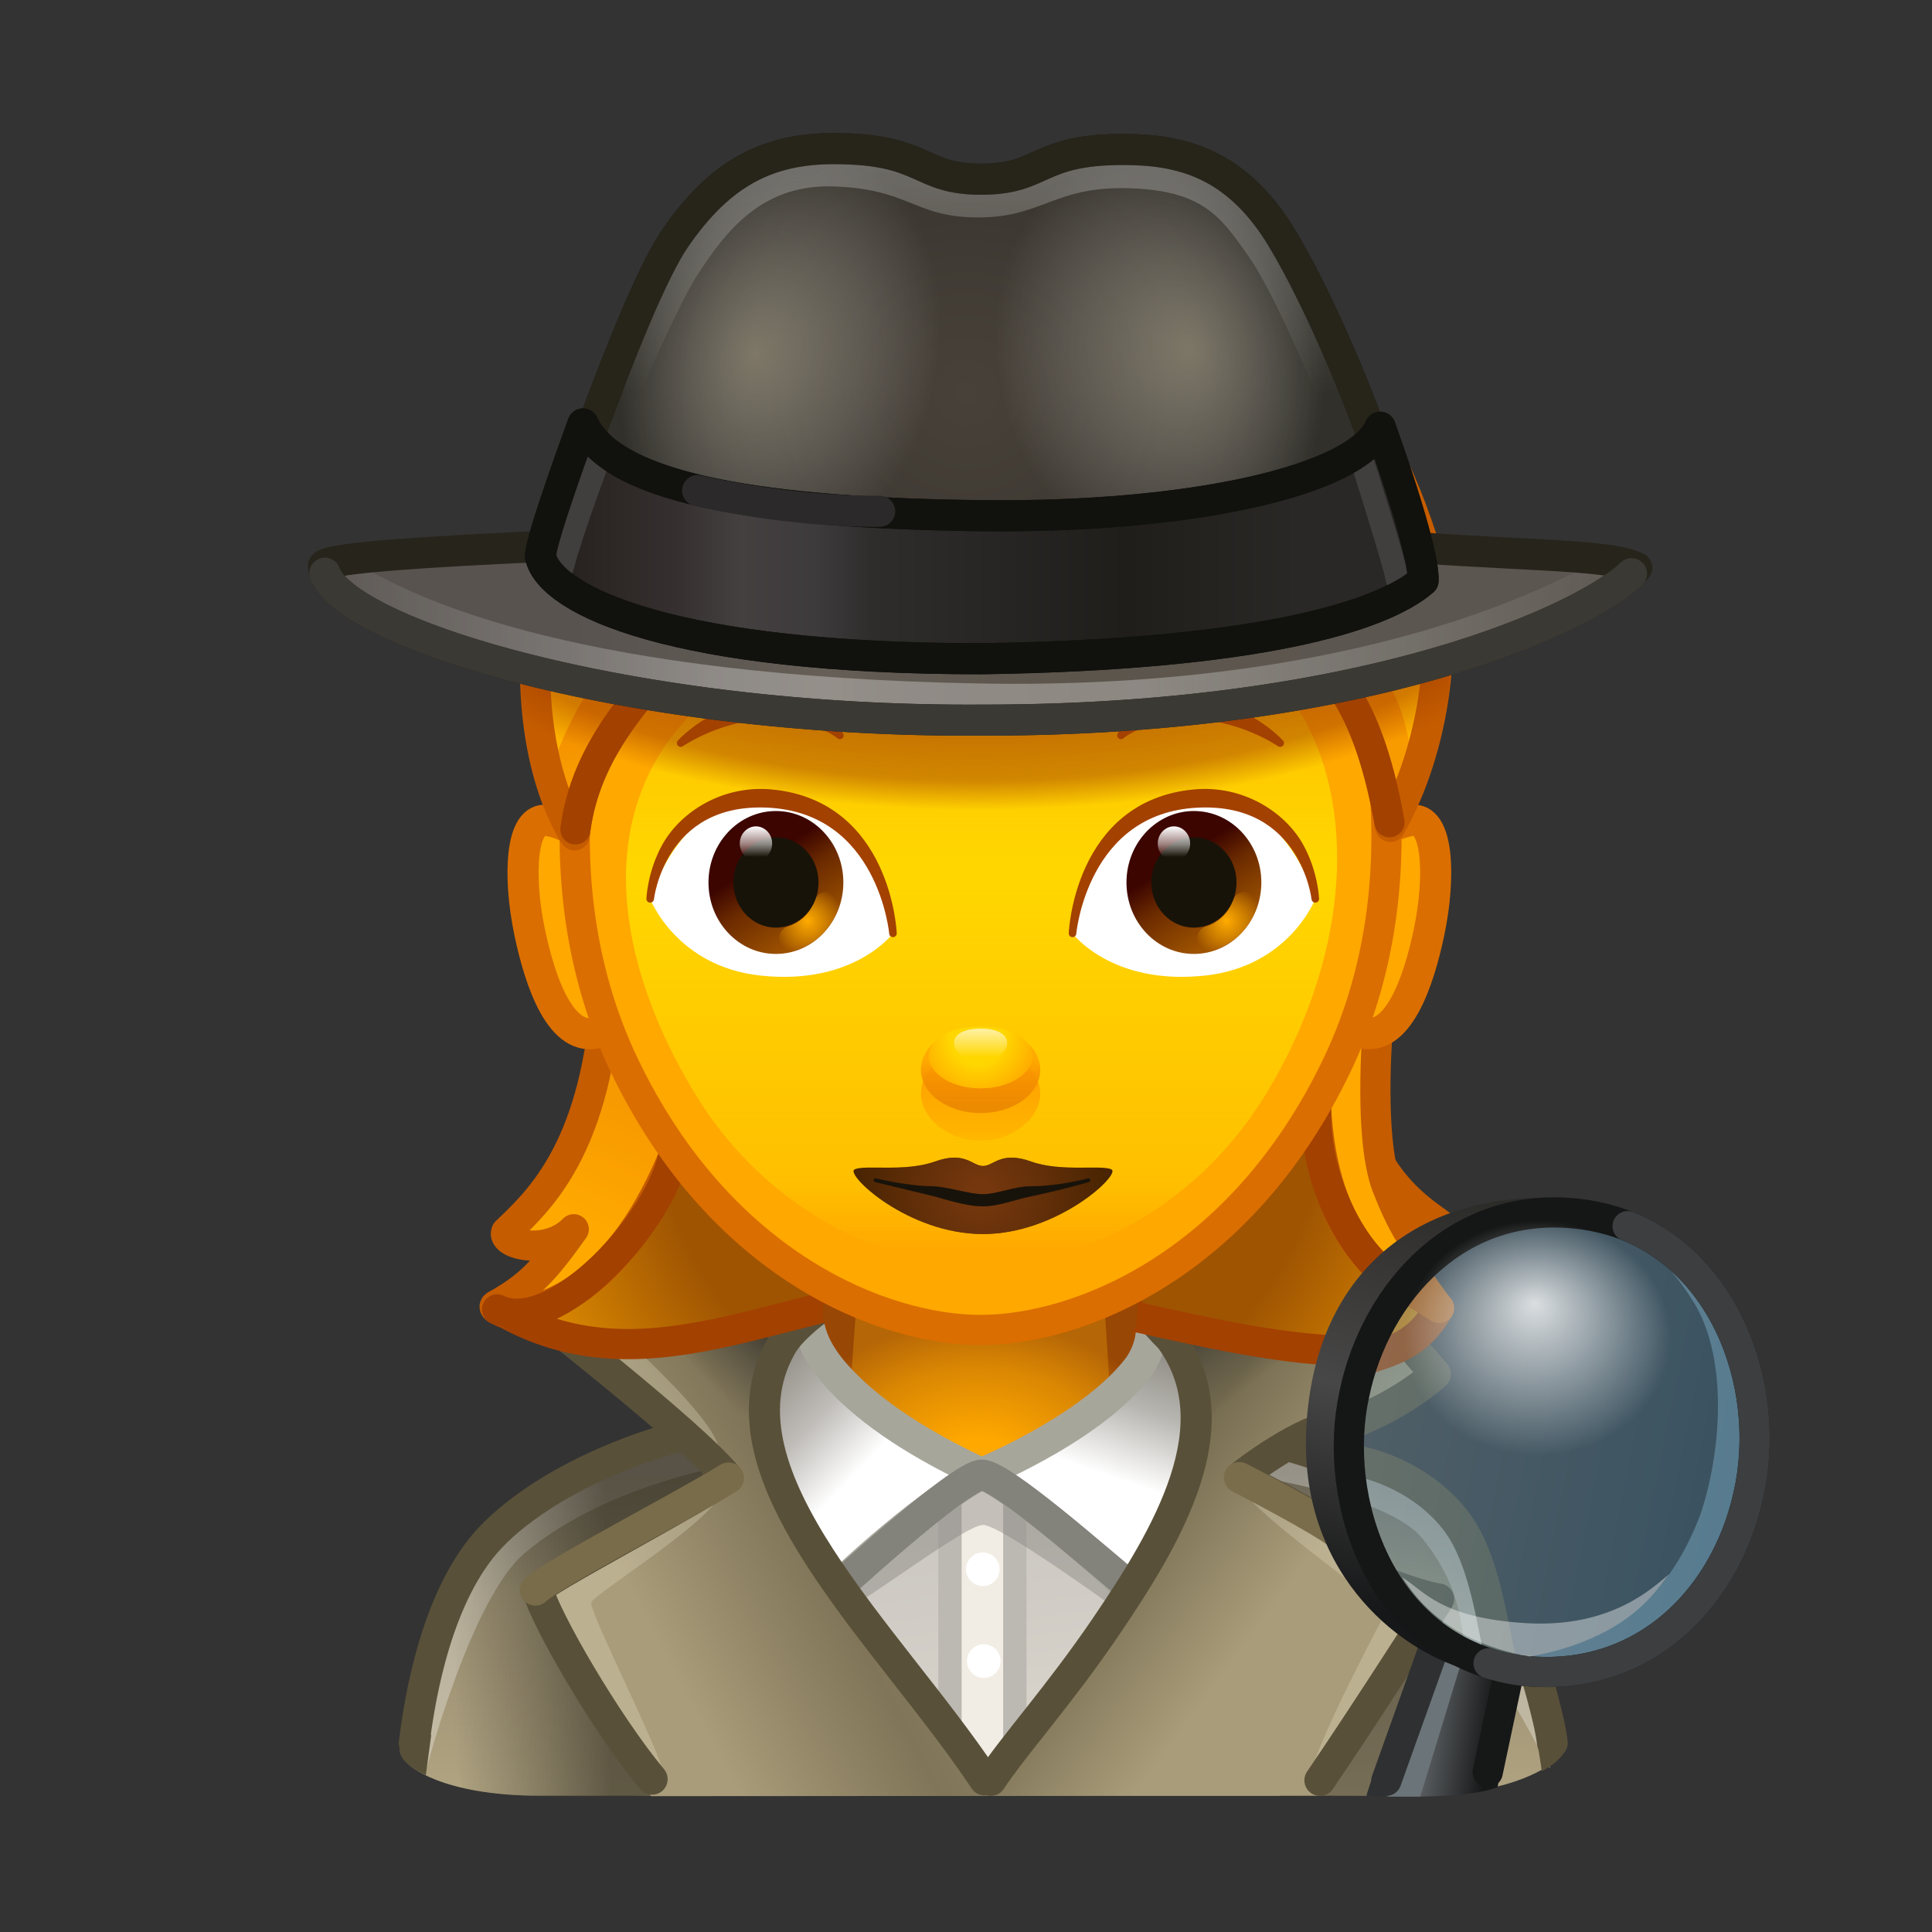 <svg xmlns="http://www.w3.org/2000/svg" xmlns:xlink="http://www.w3.org/1999/xlink" viewBox="0 0 512 512" width="512" height="512" style="width: 100%; height: 100%; transform: translate3d(0,0,0); content-visibility: visible;" preserveAspectRatio="xMidYMid meet"><rect x="0" y="0" width="512" height="512" fill="#333333" stroke="none"/><defs><clipPath id="__lottie_element_2"><rect width="512" height="512" x="0" y="0"></rect></clipPath><linearGradient id="__lottie_element_7" spreadMethod="pad" gradientUnits="userSpaceOnUse" x1="1.033" y1="107.177" x2="0.211" y2="198.336"><stop offset="9%" stop-color="rgb(105,100,85)"></stop><stop offset="27%" stop-color="rgb(128,120,98)"></stop><stop offset="45%" stop-color="rgb(151,140,111)"></stop><stop offset="73%" stop-color="rgb(163,151,120)"></stop><stop offset="100%" stop-color="rgb(175,163,129)"></stop></linearGradient><linearGradient id="__lottie_element_8" spreadMethod="pad" gradientUnits="userSpaceOnUse" x1="-129.583" y1="182.119" x2="-89.306" y2="181.312"><stop offset="0%" stop-color="rgb(72,68,55)" stop-opacity="0"></stop><stop offset="50%" stop-color="rgb(67,62,48)" stop-opacity="0.35"></stop><stop offset="100%" stop-color="rgb(62,56,42)" stop-opacity="0.7"></stop></linearGradient><linearGradient id="__lottie_element_11" spreadMethod="pad" gradientUnits="userSpaceOnUse" x1="111.399" y1="207.2" x2="141.978" y2="211.523"><stop offset="5%" stop-color="rgb(46,48,50)"></stop><stop offset="7%" stop-color="rgb(83,86,90)"></stop><stop offset="9%" stop-color="rgb(121,125,129)"></stop><stop offset="49%" stop-color="rgb(71,74,76)"></stop><stop offset="88%" stop-color="rgb(22,23,23)"></stop><stop offset="90%" stop-color="rgb(22,23,23)"></stop><stop offset="92%" stop-color="rgb(22,23,23)"></stop></linearGradient><linearGradient id="__lottie_element_12" spreadMethod="pad" gradientUnits="userSpaceOnUse" x1="100.16" y1="169.082" x2="130.609" y2="56.854"><stop offset="0%" stop-color="rgb(22,23,24)"></stop><stop offset="24%" stop-color="rgb(47,47,47)"></stop><stop offset="48%" stop-color="rgb(72,71,71)"></stop><stop offset="74%" stop-color="rgb(57,56,55)"></stop><stop offset="100%" stop-color="rgb(42,42,39)"></stop></linearGradient><linearGradient id="__lottie_element_13" spreadMethod="pad" gradientUnits="userSpaceOnUse" x1="102.277" y1="114.632" x2="208.288" y2="136.027"><stop offset="0%" stop-color="rgb(123,160,180)"></stop><stop offset="50%" stop-color="rgb(93,143,172)"></stop><stop offset="100%" stop-color="rgb(63,126,164)"></stop></linearGradient><radialGradient id="__lottie_element_14" spreadMethod="pad" gradientUnits="userSpaceOnUse" cx="0" cy="0" r="31.154" fx="-0.713" fy="-9.175"><stop offset="0%" stop-color="rgb(255,255,255)" stop-opacity="0.8"></stop><stop offset="50%" stop-color="rgb(255,255,255)" stop-opacity="0.4"></stop><stop offset="100%" stop-color="rgb(255,255,255)" stop-opacity="0"></stop></radialGradient><radialGradient id="__lottie_element_18" spreadMethod="pad" gradientUnits="userSpaceOnUse" cx="2.675" cy="-133.844" r="87.563" fx="2.675" fy="-133.844"><stop offset="15%" stop-color="rgb(163,65,0)" stop-opacity="1"></stop><stop offset="89%" stop-color="rgb(163,65,0)" stop-opacity="0.5"></stop><stop offset="100%" stop-color="rgb(163,65,0)" stop-opacity="0"></stop></radialGradient><radialGradient id="__lottie_element_19" spreadMethod="pad" gradientUnits="userSpaceOnUse" cx="0.337" cy="-147.938" r="90.765" fx="0.337" fy="-147.938"><stop offset="0%" stop-color="rgb(72,65,57)"></stop><stop offset="50%" stop-color="rgb(61,57,50)"></stop><stop offset="100%" stop-color="rgb(50,48,42)"></stop></radialGradient><radialGradient id="__lottie_element_20" spreadMethod="pad" gradientUnits="userSpaceOnUse" cx="0" cy="0" r="67.232" fx="-11.183" fy="0.75"><stop offset="0%" stop-color="rgb(227,215,184)" stop-opacity="0.8"></stop><stop offset="50%" stop-color="rgb(241,235,220)" stop-opacity="0.4"></stop><stop offset="100%" stop-color="rgb(255,255,255)" stop-opacity="0"></stop></radialGradient><radialGradient id="__lottie_element_21" spreadMethod="pad" gradientUnits="userSpaceOnUse" cx="0" cy="0" r="67.232" fx="-13.05" fy="-0.79"><stop offset="0%" stop-color="rgb(227,215,184)" stop-opacity="0.8"></stop><stop offset="50%" stop-color="rgb(241,235,220)" stop-opacity="0.4"></stop><stop offset="100%" stop-color="rgb(255,255,255)" stop-opacity="0"></stop></radialGradient><linearGradient id="__lottie_element_22" spreadMethod="pad" gradientUnits="userSpaceOnUse" x1="-3.362" y1="-214.487" x2="-3.549" y2="-147.963"><stop offset="0%" stop-color="rgb(255,255,255)" stop-opacity="0.3"></stop><stop offset="50%" stop-color="rgb(255,255,255)" stop-opacity="0.15"></stop><stop offset="100%" stop-color="rgb(255,255,255)" stop-opacity="0"></stop></linearGradient><linearGradient id="__lottie_element_23" spreadMethod="pad" gradientUnits="userSpaceOnUse" x1="-102.325" y1="-84.844" x2="104.918" y2="-84.844"><stop offset="0%" stop-color="rgb(88,83,79)"></stop><stop offset="21%" stop-color="rgb(95,89,83)"></stop><stop offset="32%" stop-color="rgb(102,95,87)"></stop><stop offset="39%" stop-color="rgb(97,90,82)"></stop><stop offset="65%" stop-color="rgb(92,85,76)"></stop><stop offset="82%" stop-color="rgb(92,86,78)"></stop><stop offset="100%" stop-color="rgb(91,86,79)"></stop></linearGradient><linearGradient id="__lottie_element_24" spreadMethod="pad" gradientUnits="userSpaceOnUse" x1="-178.219" y1="-94.205" x2="177.877" y2="-92.492"><stop offset="0%" stop-color="rgb(255,255,255)" stop-opacity="0"></stop><stop offset="16%" stop-color="rgb(255,255,255)" stop-opacity="0.15"></stop><stop offset="32%" stop-color="rgb(255,255,255)" stop-opacity="0.3"></stop><stop offset="47%" stop-color="rgb(255,255,255)" stop-opacity="0.3"></stop><stop offset="63%" stop-color="rgb(255,255,255)" stop-opacity="0.3"></stop><stop offset="82%" stop-color="rgb(255,255,255)" stop-opacity="0.15"></stop><stop offset="100%" stop-color="rgb(255,255,255)" stop-opacity="0"></stop></linearGradient><linearGradient id="__lottie_element_25" spreadMethod="pad" gradientUnits="userSpaceOnUse" x1="-104.325" y1="-113.844" x2="106.925" y2="-113.844"><stop offset="0%" stop-color="rgb(38,33,30)"></stop><stop offset="14%" stop-color="rgb(53,48,47)"></stop><stop offset="22%" stop-color="rgb(68,64,64)"></stop><stop offset="26%" stop-color="rgb(65,61,62)"></stop><stop offset="31%" stop-color="rgb(62,59,60)"></stop><stop offset="38%" stop-color="rgb(46,45,44)"></stop><stop offset="69%" stop-color="rgb(31,30,27)"></stop><stop offset="79%" stop-color="rgb(36,35,32)"></stop><stop offset="90%" stop-color="rgb(41,40,38)"></stop></linearGradient><linearGradient id="__lottie_element_29" spreadMethod="pad" gradientUnits="userSpaceOnUse" x1="-6.332" y1="41.58" x2="-10.439" y2="-71.777"><stop offset="8%" stop-color="rgb(232,103,0)" stop-opacity="0.3"></stop><stop offset="28%" stop-color="rgb(225,107,0)" stop-opacity="0.65"></stop><stop offset="69%" stop-color="rgb(218,110,0)" stop-opacity="1"></stop><stop offset="80%" stop-color="rgb(225,107,0)" stop-opacity="0.5"></stop><stop offset="100%" stop-color="rgb(232,103,0)" stop-opacity="0"></stop></linearGradient><linearGradient id="__lottie_element_33" spreadMethod="pad" gradientUnits="userSpaceOnUse" x1="-4.398" y1="-5.864" x2="8.122" y2="13.511"><stop offset="0%" stop-color="rgb(60,5,0)"></stop><stop offset="38%" stop-color="rgb(109,44,0)"></stop><stop offset="100%" stop-color="rgb(158,83,0)"></stop></linearGradient><radialGradient id="__lottie_element_34" spreadMethod="pad" gradientUnits="userSpaceOnUse" cx="-0.198" cy="-0.168" r="9.63" fx="-0.198" fy="-0.168"><stop offset="0%" stop-color="rgb(255,172,0)" stop-opacity="1"></stop><stop offset="52%" stop-color="rgb(255,172,0)" stop-opacity="0.5"></stop><stop offset="100%" stop-color="rgb(255,172,0)" stop-opacity="0"></stop></radialGradient><linearGradient id="__lottie_element_35" spreadMethod="pad" gradientUnits="userSpaceOnUse" x1="-3.627" y1="-5.864" x2="8.893" y2="13.511"><stop offset="0%" stop-color="rgb(60,5,0)"></stop><stop offset="38%" stop-color="rgb(108,43,0)"></stop><stop offset="100%" stop-color="rgb(155,80,0)"></stop></linearGradient><radialGradient id="__lottie_element_36" spreadMethod="pad" gradientUnits="userSpaceOnUse" cx="-0.395" cy="-0.168" r="9.629" fx="-0.395" fy="-0.168"><stop offset="0%" stop-color="rgb(255,172,0)" stop-opacity="1"></stop><stop offset="52%" stop-color="rgb(255,172,0)" stop-opacity="0.5"></stop><stop offset="100%" stop-color="rgb(255,172,0)" stop-opacity="0"></stop></radialGradient><linearGradient id="__lottie_element_37" spreadMethod="pad" gradientUnits="userSpaceOnUse" x1="-0.108" y1="-4.544" x2="-0.108" y2="3.593"><stop offset="0%" stop-color="rgb(255,255,255)" stop-opacity="1"></stop><stop offset="58%" stop-color="rgb(255,255,255)" stop-opacity="0.5"></stop><stop offset="100%" stop-color="rgb(255,255,255)" stop-opacity="0"></stop></linearGradient><linearGradient id="__lottie_element_38" spreadMethod="pad" gradientUnits="userSpaceOnUse" x1="-0.337" y1="-4.544" x2="-0.337" y2="3.593"><stop offset="0%" stop-color="rgb(255,255,255)" stop-opacity="1"></stop><stop offset="58%" stop-color="rgb(255,255,255)" stop-opacity="0.5"></stop><stop offset="100%" stop-color="rgb(255,255,255)" stop-opacity="0"></stop></linearGradient><linearGradient id="__lottie_element_39" spreadMethod="pad" gradientUnits="userSpaceOnUse" x1="-0.868" y1="10.404" x2="-0.868" y2="-6.608"><stop offset="11%" stop-color="rgb(230,128,0)" stop-opacity="1"></stop><stop offset="50%" stop-color="rgb(232,116,0)" stop-opacity="0.5"></stop><stop offset="78%" stop-color="rgb(233,103,0)" stop-opacity="0"></stop></linearGradient><radialGradient id="__lottie_element_40" spreadMethod="pad" gradientUnits="userSpaceOnUse" cx="-0.868" cy="-5.212" r="17.667" fx="-0.868" fy="-5.212"><stop offset="40%" stop-color="rgb(255,163,0)" stop-opacity="0"></stop><stop offset="71%" stop-color="rgb(255,163,0)" stop-opacity="0.5"></stop><stop offset="100%" stop-color="rgb(255,163,0)" stop-opacity="1"></stop></radialGradient><linearGradient id="__lottie_element_41" spreadMethod="pad" gradientUnits="userSpaceOnUse" x1="-0.868" y1="-4.94" x2="-0.868" y2="3.216"><stop offset="0%" stop-color="rgb(255,255,255)" stop-opacity="1"></stop><stop offset="50%" stop-color="rgb(255,255,255)" stop-opacity="0.5"></stop><stop offset="100%" stop-color="rgb(255,255,255)" stop-opacity="0"></stop></linearGradient><radialGradient id="__lottie_element_42" spreadMethod="pad" gradientUnits="userSpaceOnUse" cx="-0.51" cy="-0.908" r="32.099" fx="-0.51" fy="-0.908"><stop offset="8%" stop-color="rgb(117,55,14)" stop-opacity="1"></stop><stop offset="57%" stop-color="rgb(117,55,14)" stop-opacity="0.5"></stop><stop offset="100%" stop-color="rgb(117,55,14)" stop-opacity="0"></stop></radialGradient><linearGradient id="__lottie_element_46" spreadMethod="pad" gradientUnits="userSpaceOnUse" x1="-0.01" y1="-98.852" x2="-0.01" y2="5.319"><stop offset="0%" stop-color="rgb(219,110,0)" stop-opacity="1"></stop><stop offset="39%" stop-color="rgb(219,110,0)" stop-opacity="0.5"></stop><stop offset="71%" stop-color="rgb(219,110,0)" stop-opacity="0"></stop></linearGradient><linearGradient id="__lottie_element_47" spreadMethod="pad" gradientUnits="userSpaceOnUse" x1="-0.638" y1="-95.45" x2="-0.638" y2="88.076"><stop offset="2%" stop-color="rgb(255,215,0)" stop-opacity="0"></stop><stop offset="16%" stop-color="rgb(255,215,0)" stop-opacity="0.5"></stop><stop offset="45%" stop-color="rgb(255,215,0)" stop-opacity="1"></stop><stop offset="90%" stop-color="rgb(255,215,0)" stop-opacity="0.5"></stop><stop offset="100%" stop-color="rgb(255,215,0)" stop-opacity="0"></stop></linearGradient><linearGradient id="__lottie_element_48" spreadMethod="pad" gradientUnits="userSpaceOnUse" x1="-0.868" y1="-3.72" x2="-0.868" y2="16.843"><stop offset="0%" stop-color="rgb(255,163,0)" stop-opacity="1"></stop><stop offset="66%" stop-color="rgb(255,163,0)" stop-opacity="0.5"></stop><stop offset="100%" stop-color="rgb(255,163,0)" stop-opacity="0"></stop></linearGradient><radialGradient id="__lottie_element_55" spreadMethod="pad" gradientUnits="userSpaceOnUse" cx="-0.666" cy="49.316" r="182.691" fx="0.698" fy="50.812"><stop offset="49%" stop-color="rgb(159,84,2)"></stop><stop offset="64%" stop-color="rgb(198,119,1)"></stop><stop offset="79%" stop-color="rgb(237,153,0)"></stop></radialGradient><linearGradient id="__lottie_element_56" spreadMethod="pad" gradientUnits="userSpaceOnUse" x1="147.33" y1="314.519" x2="162.312" y2="283.071"><stop offset="0%" stop-color="rgb(255,169,0)"></stop><stop offset="50%" stop-color="rgb(251,161,0)"></stop><stop offset="100%" stop-color="rgb(247,153,0)"></stop></linearGradient><linearGradient id="__lottie_element_60" spreadMethod="pad" gradientUnits="userSpaceOnUse" x1="39.191" y1="109.14" x2="-76.477" y2="170.738"><stop offset="0%" stop-color="rgb(93,87,68)"></stop><stop offset="13%" stop-color="rgb(122,114,91)"></stop><stop offset="22%" stop-color="rgb(151,141,113)"></stop><stop offset="43%" stop-color="rgb(139,129,101)"></stop><stop offset="64%" stop-color="rgb(128,117,88)"></stop><stop offset="82%" stop-color="rgb(148,136,105)"></stop><stop offset="99%" stop-color="rgb(169,156,122)"></stop></linearGradient><linearGradient id="__lottie_element_61" spreadMethod="pad" gradientUnits="userSpaceOnUse" x1="-80.137" y1="86.326" x2="-62.573" y2="68.885"><stop offset="13%" stop-color="rgb(60,57,47)" stop-opacity="0"></stop><stop offset="56%" stop-color="rgb(60,57,47)" stop-opacity="0.5"></stop><stop offset="100%" stop-color="rgb(60,57,47)" stop-opacity="1"></stop></linearGradient><linearGradient id="__lottie_element_62" spreadMethod="pad" gradientUnits="userSpaceOnUse" x1="-2.815" y1="126.289" x2="90.512" y2="194.904"><stop offset="5%" stop-color="rgb(151,140,112)"></stop><stop offset="19%" stop-color="rgb(134,124,96)"></stop><stop offset="34%" stop-color="rgb(118,108,80)"></stop><stop offset="52%" stop-color="rgb(143,132,101)"></stop><stop offset="71%" stop-color="rgb(169,156,122)"></stop></linearGradient><linearGradient id="__lottie_element_63" spreadMethod="pad" gradientUnits="userSpaceOnUse" x1="87.337" y1="89.86" x2="70.74" y2="68.901"><stop offset="13%" stop-color="rgb(60,57,47)" stop-opacity="0"></stop><stop offset="56%" stop-color="rgb(60,57,47)" stop-opacity="0.5"></stop><stop offset="100%" stop-color="rgb(60,57,47)" stop-opacity="1"></stop></linearGradient><linearGradient id="__lottie_element_67" spreadMethod="pad" gradientUnits="userSpaceOnUse" x1="-0.655" y1="135.037" x2="9.217" y2="203.141"><stop offset="0%" stop-color="rgb(204,200,194)"></stop><stop offset="50%" stop-color="rgb(212,208,200)"></stop><stop offset="100%" stop-color="rgb(221,215,206)"></stop></linearGradient><linearGradient id="__lottie_element_68" spreadMethod="pad" gradientUnits="userSpaceOnUse" x1="0" y1="0" x2="100" y2="0"><stop offset="10%" stop-color="rgb(242,237,228)"></stop><stop offset="55%" stop-color="rgb(237,229,221)"></stop><stop offset="100%" stop-color="rgb(232,222,213)"></stop></linearGradient><linearGradient id="__lottie_element_69" spreadMethod="pad" gradientUnits="userSpaceOnUse" x1="-57.94" y1="83.832" x2="-24.776" y2="115.379"><stop offset="7%" stop-color="rgb(128,124,115)"></stop><stop offset="63%" stop-color="rgb(192,189,185)"></stop><stop offset="100%" stop-color="rgb(255,255,255)"></stop></linearGradient><linearGradient id="__lottie_element_70" spreadMethod="pad" gradientUnits="userSpaceOnUse" x1="63.113" y1="65.908" x2="43.622" y2="122.037"><stop offset="20%" stop-color="rgb(113,109,99)"></stop><stop offset="68%" stop-color="rgb(184,182,177)"></stop><stop offset="100%" stop-color="rgb(255,255,255)"></stop></linearGradient><radialGradient id="__lottie_element_74" spreadMethod="pad" gradientUnits="userSpaceOnUse" cx="2.675" cy="132.156" r="51.478" fx="2.675" fy="132.156"><stop offset="20%" stop-color="rgb(255,168,0)" stop-opacity="1"></stop><stop offset="68%" stop-color="rgb(255,168,0)" stop-opacity="0.5"></stop><stop offset="100%" stop-color="rgb(255,168,0)" stop-opacity="0"></stop></radialGradient></defs><g clip-path="url(#__lottie_element_2)"><g style="display: block;" transform="matrix(1.02,0,0,1.02,2.38,-4.62)" opacity="1"><g opacity="1" transform="matrix(1,0,0,1,254.951,271.099)"><path fill="url(#__lottie_element_7)" fill-opacity="1" d=" M42.255,103.076 C42.255,103.076 42.255,102.909 42.255,102.909 C42.255,102.909 -35.435,100.902 -47.159,102.908 C-47.159,102.908 -47.159,102.909 -47.159,102.909 C-94.248,105.495 -146.763,125.649 -151.168,191.782 C-151.168,191.782 -143.376,199.992 -116.761,199.992 C-116.761,199.992 110.382,199.992 110.382,199.992 C134.278,200.023 144.421,192.516 144.421,192.516 C143.864,180.292 144.12,176.08 141.027,166.919 C140.671,165.866 134.296,167.405 133.911,166.389 C130.927,158.526 127.442,139.193 123.086,132.871 C109.138,110.881 74.156,104.866 42.255,103.076z"></path></g><g opacity="1" transform="matrix(1,0,0,1,0,0)"><g opacity="0.3" transform="matrix(1,0,0,1,157.136,417.154)"><path fill="rgb(255,255,255)" fill-opacity="1" d=" M48.835,-34.839 C48.835,-34.839 4.181,-31.969 -23.067,-9.177 C-37.234,2.673 -48.834,47.569 -48.834,47.569 C-48.834,47.569 -44.312,-2.774 -27.746,-17.231 C-6.506,-35.769 46.09,-47.569 46.09,-47.569 C46.09,-47.569 48.835,-34.839 48.835,-34.839z"></path></g><g opacity="0.3" transform="matrix(1,0,0,1,351.436,418.335)"><path fill="rgb(255,255,255)" fill-opacity="1" d=" M-49.085,-33.228 C-49.085,-33.228 4.5,-28.248 15.929,-13.919 C27.358,0.41 25.397,11.439 27.187,13.85 C36.427,18.547 50.237,50.101 48.945,45.1 C48.945,45.1 44.557,20.406 44.557,20.406 C44.557,20.406 37.458,21.054 36.641,19.137 C33.718,12.278 32.378,-11.36 27.496,-15.62 C6.256,-34.158 -46.34,-45.958 -46.34,-45.958 C-46.34,-45.958 -49.085,-33.228 -49.085,-33.228z"></path></g></g><g opacity="1" transform="matrix(1,0,0,1,245.206,268.987)"><path fill="url(#__lottie_element_8)" fill-opacity="1" d=" M-68.292,111.747 C-89.409,115.388 -111,128.051 -120.851,139.395 C-131.124,151.225 -133.902,162.713 -133.902,163.456 C-133.902,164.912 -128.177,199.252 -127.442,199.995 C-121.208,201.854 -111.428,202.199 -100.971,202.255 C-90.358,202.312 -79.048,202.067 -70.293,202.048 C-68.741,202.331 -58.098,114.174 -68.292,111.747z"></path></g><g opacity="1" transform="matrix(1,0,0,1,105.333,460.48)"><path fill="rgb(89,80,57)" fill-opacity="1" d=" M4.38,-5.242 C4.38,-5.242 3.396,1.951 2.967,5.242 C2.967,5.242 -4.379,2.312 -3.855,-1.96 C-3.855,-1.96 4.38,-5.242 4.38,-5.242z"></path></g><g opacity="1" transform="matrix(1,0,0,1,157.074,415.126)"><path stroke-linecap="round" stroke-linejoin="round" fill-opacity="0" stroke="rgb(89,80,57)" stroke-opacity="1" stroke-width="8" d=" M-51.8,42.264 C-50.826,34.61 -47.321,7.81 -34.29,-8.485 C-22.064,-23.758 11.981,-41.792 51.801,-42.264"></path></g><g opacity="1" transform="matrix(1,0,0,1,400.701,458.254)"><path fill="rgb(89,80,57)" fill-opacity="1" d=" M-4.558,-6.456 C-4.558,-6.456 -2.876,3.165 -2.447,6.456 C-2.447,6.456 4.559,3.006 4.036,-1.267 C4.036,-1.267 -4.558,-6.456 -4.558,-6.456z"></path></g><g opacity="1" transform="matrix(1,0,0,1,349.153,415.596)"><path stroke-linecap="round" stroke-linejoin="round" fill-opacity="0" stroke="rgb(89,80,57)" stroke-opacity="1" stroke-width="8" d=" M51.84,41.734 C51.426,38.215 50.352,33.664 47.508,23.501 C47.279,22.79 39.318,22.807 39.068,22.086 C36.436,14.492 35.184,-4.766 26.898,-15.759 C18.612,-26.752 3.906,-32.635 -6.731,-32.172 C-19.332,-36.705 -34.387,-40.159 -51.84,-41.733"></path></g></g><g style="display: block;" transform="matrix(1.03,0,0,1.03,256.402,254.891)" opacity="1"><g opacity="1" transform="matrix(1,0,0,1,0,0)"><g opacity="1" transform="matrix(1,0,0,1,0,0)"><g opacity="1" transform="matrix(1,0,0,1,0,0)"><g opacity="1" transform="matrix(1,0,0,1,0,0)"><path fill="rgb(181,102,6)" fill-opacity="1" d=" M-31.982,80.357 C-31.982,80.357 -35.72,121.391 -34.068,124.77 C-27.024,139.175 -4.648,165.56 3.92,165.56 C12.151,165.56 33.725,138.674 41.007,124.527 C42.663,121.31 38.572,79.919 38.572,79.919 C38.572,79.919 -31.982,80.357 -31.982,80.357z"></path></g><g opacity="1" transform="matrix(1,0,0,1,0,0)"><path stroke-linecap="round" stroke-linejoin="round" fill-opacity="0" stroke="rgb(153,71,4)" stroke-opacity="1" stroke-width="8" d=" M40.533,111.483 C40.812,109.343 38.671,81.182 38.671,80.357 C38.671,80.357 -31.982,80.357 -31.982,80.357 C-31.982,80.357 -34.286,108.713 -33.964,111.078"></path></g><g opacity="1" transform="matrix(1,0,0,0.742,0,32.296)"><path fill="url(#__lottie_element_74)" fill-opacity="1" d=" M38.655,62.733 C38.655,62.733 -31.263,65.862 -31.263,65.862 C-31.263,65.862 -35.039,123.156 -35.039,123.156 C-35.039,123.156 -10.406,178.717 3.67,178.707 C17.6,178.698 40.521,122.828 40.521,122.828 C40.521,122.828 38.655,62.733 38.655,62.733z"></path></g></g></g></g></g><g style="display: block;" transform="matrix(1.03,0,0,1.03,255.902,267.891)" opacity="1"><g opacity="1" transform="matrix(1,0,0,1,0,0)"><path fill="url(#__lottie_element_67)" fill-opacity="1" d=" M-42.137,200.227 C-42.137,200.227 -43.836,120.737 -43.836,120.737 C-43.836,120.737 55.678,119.281 55.678,119.281 C55.678,119.281 49.61,200.227 49.61,200.227"></path></g><g opacity="1" transform="matrix(1,0,0,1,0,0)"><g opacity="1" transform="matrix(1,0,0,1,0,0)"><path fill="url(#__lottie_element_68)" fill-opacity="1" d=" M12.656,119.766 C12.656,119.766 -4.031,117.339 -4.031,117.339 C-4.031,117.339 -4.031,194.766 -4.031,194.766 C-4.031,194.766 12.656,195.737 12.656,195.737 C12.656,195.737 12.656,119.766 12.656,119.766z"></path><path stroke-linecap="butt" stroke-linejoin="miter" fill-opacity="0" stroke-miterlimit="4" stroke="rgb(188,184,178)" stroke-opacity="1" stroke-width="6" d=" M12.656,119.766 C12.656,119.766 -4.031,117.339 -4.031,117.339 C-4.031,117.339 -4.031,194.766 -4.031,194.766 C-4.031,194.766 12.656,195.737 12.656,195.737 C12.656,195.737 12.656,119.766 12.656,119.766z"></path></g><g opacity="1" transform="matrix(1,0,0,1,4.664,167.298)"><path fill="rgb(255,255,255)" fill-opacity="1" d=" M0,-4.328 C2.389,-4.328 4.328,-2.389 4.328,0 C4.328,2.389 2.389,4.328 0,4.328 C-2.389,4.328 -4.328,2.389 -4.328,0 C-4.328,-2.389 -2.389,-4.328 0,-4.328z"></path></g><g opacity="1" transform="matrix(1,0,0,1,4.421,143.666)"><path fill="rgb(255,255,255)" fill-opacity="1" d=" M0,-4.328 C2.389,-4.328 4.328,-2.389 4.328,0 C4.328,2.389 2.389,4.328 0,4.328 C-2.389,4.328 -4.328,2.389 -4.328,0 C-4.328,-2.389 -2.389,-4.328 0,-4.328z"></path></g></g><g opacity="1" transform="matrix(1,0,0,1,0.023,0.003)"><path fill="rgb(127,126,122)" fill-opacity="0.4" d=" M28.979,116.854 C28.979,116.854 -6.822,118.674 -6.822,118.674 C-6.822,118.674 -40.074,155.203 -36.676,156.659 C-33.278,158.115 -0.852,132.269 4.465,132.266 C9.782,132.263 48.761,161.15 48.761,161.15 C48.761,161.15 28.979,116.854 28.979,116.854z"></path></g><g opacity="1" transform="matrix(1,0,0,1,0,0)"><g opacity="1" transform="matrix(1,0,0,1,0,0)"><path fill="url(#__lottie_element_69)" fill-opacity="1" d=" M-41.773,77.776 C-75.875,103.019 -34.006,149.135 -34.006,149.135 C-34.006,149.135 -13.74,129.232 4.1,119.038 C-7.415,113.619 -21.802,105.847 -31.97,95.21 C-42.138,84.573 -39.33,79.343 -41.773,77.776z"></path><path stroke-linecap="round" stroke-linejoin="round" fill-opacity="0" stroke="rgb(167,166,155)" stroke-opacity="1" stroke-width="8" d=" M-41.773,77.776 C-75.875,103.019 -34.006,149.135 -34.006,149.135 C-34.006,149.135 -13.74,129.232 4.1,119.038 C-7.415,113.619 -21.802,105.847 -31.97,95.21 C-42.138,84.573 -39.33,79.343 -41.773,77.776z"></path></g></g><g opacity="1" transform="matrix(1,0,0,1,0,0)"><g opacity="1" transform="matrix(1,0,0,1,0,0)"><path fill="url(#__lottie_element_70)" fill-opacity="1" d=" M46.003,77.533 C82.135,98.892 43.053,149.621 43.053,149.621 C43.053,149.621 19.028,126.805 4.222,118.917 C7.409,117.74 33.505,106.277 44.466,91.636 C47.008,88.241 49.611,80.931 46.003,77.533z"></path><path stroke-linecap="round" stroke-linejoin="round" fill-opacity="0" stroke="rgb(167,166,155)" stroke-opacity="1" stroke-width="8" d=" M46.003,77.533 C82.135,98.892 43.053,149.621 43.053,149.621 C43.053,149.621 19.028,126.805 4.222,118.917 C7.409,117.74 33.505,106.277 44.466,91.636 C47.008,88.241 49.611,80.931 46.003,77.533z"></path></g></g><g opacity="1" transform="matrix(1,0,0,1,0,0)"><path stroke-linecap="round" stroke-linejoin="round" fill-opacity="0" stroke="rgb(131,130,123)" stroke-opacity="1" stroke-width="8" d=" M45.484,150.834 C32.134,139.669 9.658,119.862 4.27,119.45 C-1.118,119.038 -35.827,151.077 -35.827,151.077"></path></g></g><g style="display: block;" transform="matrix(1.03,0,0,1.03,255.902,267.891)" opacity="1"><g opacity="0.4" transform="matrix(1,0,0,1,0,0)"><g opacity="1" transform="matrix(1,0,0,1,0,0)"><path fill="rgb(30,27,20)" fill-opacity="1" d=" M103.494,153.504 C103.494,153.504 80.8,202.048 80.8,202.048 C80.8,202.048 106.164,201.926 106.164,201.926 C106.164,201.926 133.591,164.669 133.591,164.669 C133.591,164.669 103.494,153.504 103.494,153.504z"></path></g></g><g opacity="1" transform="matrix(1,0,0,1,0,0)"><g opacity="1" transform="matrix(1,0,0,1,0,0)"><path fill="url(#__lottie_element_60)" fill-opacity="1" d=" M-80.912,202.048 C-92.745,187.849 -108.157,156.416 -110.099,148.892 C-110.099,147.193 -67.38,124.863 -61.312,120.009 C-70.293,108.844 -112.283,76.198 -112.283,76.198 C-112.283,76.198 -91.166,32.63 -40.681,28.747 C-33.092,24.844 -44.276,67.31 -49.032,85.771 C-67.38,118.795 -18.412,165.094 6.103,201.987"></path></g><g opacity="0.3" transform="matrix(1,0,0,1,0,0)"><g opacity="1" transform="matrix(1,0,0,1,0,0)"><path fill="rgb(229,221,196)" fill-opacity="1" d=" M-79.516,50.106 C-94.079,42.096 -109.856,75.834 -109.856,75.834 C-109.856,75.834 -63.254,123.164 -63.254,113.698 C-63.254,104.232 -99.176,74.135 -99.176,74.135 C-99.176,74.135 -88.011,54.718 -79.516,50.106z"></path></g><g opacity="1" transform="matrix(1,0,0,1,0,0)"><path fill="rgb(229,221,196)" fill-opacity="1" d=" M-62.526,123.407 C-59.371,117.339 -107.671,150.591 -107.671,150.591 C-107.671,150.591 -77.574,202.29 -77.574,197.193 C-77.574,192.096 -97.72,153.262 -96.264,152.048 C-93.837,148.893 -64.71,130.931 -62.526,123.407z"></path></g></g><g opacity="1" transform="matrix(1,0,0,1,0,0)"><path fill="url(#__lottie_element_61)" fill-opacity="1" d=" M-62.04,35.057 C-80.487,36.999 -110.22,70.373 -110.22,70.373 C-110.22,70.373 -53.302,108.358 -53.302,108.358 C-53.302,108.358 -49.613,65.737 -29.128,64.475 C-8.643,63.213 -43.593,33.115 -62.04,35.057z"></path></g><g opacity="1" transform="matrix(1,0,0,1,0,0)"><path stroke-linecap="round" stroke-linejoin="round" fill-opacity="0" stroke="rgb(89,80,57)" stroke-opacity="1" stroke-width="8" d=" M-80.669,197.679 C-92.502,183.48 -108.157,156.416 -110.099,148.892 C-110.099,147.193 -67.38,124.863 -61.312,120.009 C-70.293,108.844 -112.283,76.198 -112.283,76.198 C-112.283,76.198 -91.166,32.63 -40.681,28.747 C-35.16,25.907 -34.948,74.534 -34.948,74.534 C-34.948,74.534 -44.704,80.947 -47.575,86.499 C-65.923,119.523 -19.626,160.968 4.889,197.861"></path></g></g><g opacity="1" transform="matrix(1,0,0,1,0,0)"><g opacity="1" transform="matrix(1,0,0,1,0,0)"><path fill="url(#__lottie_element_62)" fill-opacity="1" d=" M90.496,201.926 C102.766,187.181 120.969,152.048 120.969,152.048 C120.969,152.048 114.797,150.68 101.36,145.038 C99.61,137.97 103.494,136.757 70.578,120.009 C77.766,114.184 91.843,104.475 95.892,107.926 C112.353,102.192 118.924,94.402 118.924,94.402 C118.924,94.402 117.453,89.537 105.562,75.725 C103.841,73.726 118.162,63.609 118.162,63.609 C118.162,63.609 94.756,39.427 80.807,41.854 C73.397,37 32.355,41.611 53.604,82.752 C69.998,104.961 52.061,134.945 36.032,158.524 C24.036,176.17 9.764,193.303 5.011,201.926"></path></g><g opacity="0.3" transform="matrix(1,0,0,1,0,0)"><g opacity="1" transform="matrix(1,0,0,1,0,0)"><path fill="rgb(229,221,196)" fill-opacity="1" d=" M71.212,122.193 C70.484,127.29 108.96,153.147 107.955,155.01 C102.625,164.892 87.651,194.072 89.234,196.829 C91.115,200.106 120.402,152.723 120.402,152.723 C120.402,152.723 73.639,118.31 71.212,122.193z"></path></g></g><g opacity="1" transform="matrix(1,0,0,1,0,0)"><path fill="url(#__lottie_element_63)" fill-opacity="1" d=" M79.707,34.087 C79.707,34.087 48.154,57.145 48.639,69.038 C49.124,80.931 62.232,86.999 60.29,109.815 C73.64,102.776 117.086,63.698 117.086,63.698 C117.086,63.698 79.707,34.087 79.707,34.087z"></path></g><g opacity="1" transform="matrix(1,0,0,1,0,0)"><path stroke-linecap="round" stroke-linejoin="round" fill-opacity="0" stroke="rgb(89,80,57)" stroke-opacity="1" stroke-width="8" d=" M91.157,197.976 C102.456,181.471 121.698,151.32 121.698,151.32 C121.698,151.32 116.253,150.68 102.816,145.038 C101.066,137.97 103.494,136.757 70.578,120.009 C77.766,114.184 92.328,105.204 95.892,107.441 C112.353,101.707 120.865,93.431 120.865,93.431 C120.865,93.431 117.939,90.022 106.048,76.21 C104.327,74.211 118.162,63.609 118.162,63.609 C118.162,63.609 94.756,39.427 80.807,41.854 C73.397,37 16.6,48.65 52.633,84.208 C69.027,106.417 52.061,134.945 36.032,158.524 C24.036,176.17 12.232,189.184 6.467,197.982"></path></g></g><g opacity="1" transform="matrix(1,0,0,1,0,0)"><path stroke-linecap="round" stroke-linejoin="round" fill-opacity="0" stroke="rgb(121,108,74)" stroke-opacity="1" stroke-width="8" d=" M-61.009,120.191 C-71.749,126.926 -106.093,144.645 -110.705,149.014"></path></g><g opacity="1" transform="matrix(1,0,0,1,0,0)"><path stroke-linecap="round" stroke-linejoin="round" fill-opacity="0" stroke="rgb(122,109,75)" stroke-opacity="1" stroke-width="8" d=" M70.423,120.07 C70.423,120.07 91.601,130.931 96.455,134.936"></path></g><g opacity="1" transform="matrix(1,0,0,1,0,0)"><path stroke-linecap="round" stroke-linejoin="round" fill-opacity="0" stroke="rgb(122,109,75)" stroke-opacity="1" stroke-width="8" d=" M-94.807,53.747 C-103.788,61.029 -112.404,76.198 -112.404,76.198"></path></g><g opacity="1" transform="matrix(1,0,0,1,0,0)"><path stroke-linecap="round" stroke-linejoin="round" fill-opacity="0" stroke="rgb(122,109,75)" stroke-opacity="1" stroke-width="8" d=" M87.474,40.276 C98.639,45.616 114.052,59.451 117.268,62.667"></path></g></g><g style="display: block;" transform="matrix(1,0,0,1,6,10.501)" opacity="1"><g opacity="1" transform="matrix(1,0,0,1,0,0)"><path fill="rgb(255,178,0)" fill-opacity="1" d=" M356,290.25 C352.75,279.25 338,312.5 354.5,316.5 C371,320.5 371.5,319.5 377.5,315.75 C376,313 363,308.25 356,290.25z"></path><path stroke-linecap="round" stroke-linejoin="round" fill-opacity="0" stroke="rgb(197,92,0)" stroke-opacity="1" stroke-width="8" d=" M356,290.25 C352.75,279.25 338,312.5 354.5,316.5 C371,320.5 371.5,319.5 377.5,315.75 C376,313 363,308.25 356,290.25z"></path></g><g opacity="1" transform="matrix(1,0,0,1,256.345,229.439)"><path fill="url(#__lottie_element_55)" fill-opacity="1" d=" M98.707,34.245 C98.707,34.245 -45.166,-35.87 -79.701,18.245 C-91.344,84.561 -124.661,113.318 -129.503,107.439 C-89.345,130.56 -50.673,100.916 -5.747,100.916 C7.297,102.005 28.155,98.81 38.894,109.11 C58.865,113.577 79.396,118.109 96.156,118.018 C97.421,118.011 95.665,121.229 96.885,121.167 C107.155,118.061 113.426,116.409 118.886,106.939 C114.28,103.185 114.943,99.734 111.076,94.991 C94.269,74.373 99.375,33.577 98.707,34.245z"></path><path stroke-linecap="round" stroke-linejoin="round" fill-opacity="0" stroke="rgb(163,65,0)" stroke-opacity="1" stroke-width="8" d=" M98.707,34.245 C98.707,34.245 -45.166,-35.87 -79.701,18.245 C-91.344,84.561 -124.661,113.318 -129.503,107.439 C-89.345,130.56 -50.673,100.916 -5.747,100.916 C7.297,102.005 28.155,98.81 38.894,109.11 C58.865,113.577 79.396,118.109 96.156,118.018 C97.421,118.011 95.665,121.229 96.885,121.167 C107.155,118.061 113.426,116.409 118.886,106.939 C114.28,103.185 114.943,99.734 111.076,94.991 C94.269,74.373 99.375,33.577 98.707,34.245z"></path></g><g opacity="1" transform="matrix(1,0,0,1,0,0)"><path fill="url(#__lottie_element_56)" fill-opacity="1" d=" M154.5,255.25 C156.75,213.5 179.75,272.5 179.75,272.5 C179.75,272.5 168,333.25 129.756,337.583 C127.748,337.559 124.25,336.25 125.25,335.5 C134.25,330.5 138.25,326.25 146.051,315.262 C139,322.5 126.816,319.193 128.166,315.965 C136.5,308 151.25,294.75 154.5,255.25z"></path><path stroke-linecap="round" stroke-linejoin="round" fill-opacity="0" stroke="rgb(197,92,0)" stroke-opacity="1" stroke-width="8" d=" M154.5,255.25 C156.75,213.5 179.75,272.5 179.75,272.5 C179.75,272.5 168,333.25 129.756,337.583 C127.748,337.559 124.25,336.25 125.25,335.5 C134.25,330.5 138.25,326.25 146.051,315.262 C139,322.5 126.816,319.193 128.166,315.965 C136.5,308 151.25,294.75 154.5,255.25z"></path></g><g opacity="1" transform="matrix(1,0,0,1,0,0)"><path fill="rgb(255,169,0)" fill-opacity="1" d=" M359.25,259.75 C361.25,215.75 343.25,258.25 342.75,271 C342.354,281.091 341.543,314.507 364.057,329.024 C367.947,331.532 375.375,336.125 375.375,336.125 C375.375,336.125 374.178,334.863 368.626,326.796 C368.191,326.164 371.954,322.757 371.407,322.075 C368.245,318.129 364.949,312.634 361.932,304.859 C357.184,294.023 358.5,269.5 359.25,259.75z"></path><path stroke-linecap="round" stroke-linejoin="round" fill-opacity="0" stroke="rgb(197,92,0)" stroke-opacity="1" stroke-width="8" d=" M359.25,259.75 C361.25,215.75 343.25,258.25 342.75,271 C342.354,281.091 341.543,314.507 364.057,329.024 C367.947,331.532 375.375,336.125 375.375,336.125 C375.375,336.125 374.178,334.863 368.626,326.796 C368.191,326.164 371.954,322.757 371.407,322.075 C368.245,318.129 364.949,312.634 361.932,304.859 C357.184,294.023 358.5,269.5 359.25,259.75z"></path></g><g opacity="1" transform="matrix(1,0,0,1,0,0)"><path stroke-linecap="round" stroke-linejoin="round" fill-opacity="0" stroke="rgb(163,65,0)" stroke-opacity="1" stroke-width="8" d=" M172.75,294.5 C169.5,313.25 141,344 125.75,336.5"></path></g><g opacity="1" transform="matrix(1,0,0,1,0,0)"><path stroke-linecap="round" stroke-linejoin="round" fill-opacity="0" stroke="rgb(163,65,0)" stroke-opacity="1" stroke-width="8" d=" M343,279.75 C341.233,296.712 349.206,319.044 363.831,329.359"></path></g><g opacity="1" transform="matrix(1,0,0,1,0,0)"><path stroke-linecap="round" stroke-linejoin="round" fill-opacity="0" stroke="rgb(153,71,4)" stroke-opacity="1" stroke-width="8" d=" M216,338.25 C216,338.25 216.75,326.25 216.75,326.25 C216.75,326.25 292.25,323.5 292.25,323.5 C292.25,323.5 291.25,339.5 291.25,339.5"></path></g></g><g style="display: block;" transform="matrix(1.03,0,0,1.03,253.902,257.641)" opacity="1"><g opacity="1" transform="matrix(1,0,0,1,-2,0)"><path fill="rgb(255,168,0)" fill-opacity="1" d=" M-103.625,-39.035 C-110.688,-40.252 -111.183,-24.417 -108.251,-10.388 C-105.537,2.6 -100.137,18.422 -90.431,15.478 C-80.725,12.534 -79.419,-34.863 -103.625,-39.035z"></path><path stroke-linecap="round" stroke-linejoin="round" fill-opacity="0" stroke="rgb(219,110,0)" stroke-opacity="1" stroke-width="8" d=" M-103.625,-39.035 C-110.688,-40.252 -111.183,-24.417 -108.251,-10.388 C-105.537,2.6 -100.137,18.422 -90.431,15.478 C-80.725,12.534 -79.419,-34.863 -103.625,-39.035z"></path></g><g opacity="1" transform="matrix(1,0,0,1,6,0)"><path fill="rgb(255,168,0)" fill-opacity="1" d=" M110.57,-39.035 C117.633,-40.252 118.128,-24.417 115.196,-10.388 C112.482,2.6 107.081,18.422 97.375,15.478 C87.669,12.534 86.364,-34.863 110.57,-39.035z"></path><path stroke-linecap="round" stroke-linejoin="round" fill-opacity="0" stroke="rgb(219,110,0)" stroke-opacity="1" stroke-width="8" d=" M110.57,-39.035 C117.633,-40.252 118.128,-24.417 115.196,-10.388 C112.482,2.6 107.081,18.422 97.375,15.478 C87.669,12.534 86.364,-34.863 110.57,-39.035z"></path></g></g><g style="display: block;" transform="matrix(1,0,0,1,6.001,6)" opacity="1"><g opacity="1" transform="matrix(1,0,0,1,253.868,217.852)"><path fill="rgb(255,168,0)" fill-opacity="1" d=" M84.105,-85.427 C64.529,-112.616 38.752,-128.604 0,-128.604 C-38.752,-128.604 -64.529,-112.616 -84.105,-85.427 C-103.681,-58.238 -119.995,5.166 -94.437,58.457 C-68.879,111.748 -25.701,128.604 0,128.604 C25.701,128.604 68.879,111.748 94.437,58.457 C119.995,5.166 103.681,-58.238 84.105,-85.427z"></path></g><g opacity="1" transform="matrix(1,0,0,1,254.01,217.852)"><path fill="url(#__lottie_element_46)" fill-opacity="1" d=" M84.105,-85.427 C64.529,-112.616 38.752,-128.604 0,-128.604 C-38.752,-128.604 -64.529,-112.616 -84.105,-85.427 C-103.682,-58.238 -119.995,5.166 -94.437,58.457 C-68.879,111.748 -25.701,128.604 0,128.604 C25.701,128.604 68.879,111.748 94.437,58.457 C119.995,5.166 103.681,-58.238 84.105,-85.427z"></path></g><g opacity="1" transform="matrix(1,0,0,1,253.868,217.852)"><path stroke-linecap="round" stroke-linejoin="round" fill-opacity="0" stroke="rgb(219,110,0)" stroke-opacity="1" stroke-width="8" d=" M84.105,-85.427 C64.529,-112.616 38.752,-128.604 0,-128.604 C-38.752,-128.604 -64.529,-112.616 -84.105,-85.427 C-103.681,-58.238 -119.995,5.166 -94.437,58.457 C-68.879,111.748 -25.701,128.604 0,128.604 C25.701,128.604 68.879,111.748 94.437,58.457 C119.995,5.166 103.681,-58.238 84.105,-85.427z"></path></g><g opacity="1" transform="matrix(1,0,0,1,252.638,237.45)"><path fill="url(#__lottie_element_47)" fill-opacity="1" d=" M86.89,-53.024 C75.862,-71.95 49.866,-64.426 16.114,-68.938 C-17.638,-73.45 -34.808,-82.322 -47.207,-92.343 C-47.207,-92.343 -60.513,-70.159 -76.286,-53.38 C-101.173,-26.905 -95.525,11.412 -74.72,45.952 C-53.915,80.492 -19.692,92.343 1.23,92.343 C22.152,92.343 56.375,80.492 77.18,45.952 C97.985,11.412 101.362,-26.95 86.89,-53.024z"></path></g><g opacity="1" transform="matrix(1,0,0,1,253.868,283.72)"><path fill="url(#__lottie_element_48)" fill-opacity="1" d=" M15.809,0.092 C15.809,6.733 8.241,12.638 0,12.638 C-8.241,12.638 -15.809,6.733 -15.809,0.092 C-15.809,-6.549 -8.241,-12.638 0,-12.638 C8.241,-12.638 15.809,-6.549 15.809,0.092z"></path></g></g><g style="display: block;" transform="matrix(1,0,0,1,6,6.001)" opacity="1"><g opacity="1" transform="matrix(1,0,0,1,0,0)"><g opacity="1" transform="matrix(1,0,0,1,0,0)"><g opacity="1" transform="matrix(1,0,0,1,310.398,228.977)"><path fill="rgb(255,255,255)" fill-opacity="1" d=" M-32.171,12.375 C-32.171,12.375 -29.378,-20.96 -1.65,-23.745 C23.815,-26.303 32.171,3.228 32.171,3.228 C32.171,3.228 25.317,21.103 3.025,23.548 C-21.827,26.273 -32.171,12.375 -32.171,12.375z"></path></g><g opacity="1" transform="matrix(1,0,0,1,0,0)"><g opacity="1" transform="matrix(1,0,0,1,310.398,227.864)"><path fill="url(#__lottie_element_33)" fill-opacity="1" d=" M17.871,0 C17.871,10.459 9.87,18.938 0,18.938 C-9.87,18.938 -17.871,10.459 -17.871,0 C-17.871,-10.459 -9.87,-18.938 0,-18.938 C9.87,-18.938 17.871,-10.459 17.871,0z"></path></g><g opacity="1" transform="matrix(1,0,0,1,319.198,238.168)"><g opacity="1" transform="matrix(1,0,0,1,0,0)"><path fill="url(#__lottie_element_34)" fill-opacity="1" d=" M-4.629,7.82 C-6.04,7.82 -7.347,6.909 -7.785,5.49 C-8.323,3.747 -7.345,1.898 -5.602,1.361 C-2.268,0.333 0.387,-2.258 1.498,-5.568 C2.079,-7.298 3.954,-8.227 5.679,-7.648 C7.409,-7.068 8.341,-5.195 7.76,-3.466 C5.974,1.855 1.707,6.019 -3.655,7.673 C-3.979,7.773 -4.307,7.82 -4.629,7.82z"></path></g></g><g opacity="1" transform="matrix(1,0,0,1,310.398,227.864)"><path fill="rgb(24,19,9)" fill-opacity="1" d=" M11.294,0 C11.294,6.61 6.238,11.969 0,11.969 C-6.238,11.969 -11.294,6.61 -11.294,0 C-11.294,-6.61 -6.238,-11.969 0,-11.969 C6.238,-11.969 11.294,-6.61 11.294,0z"></path></g></g><g opacity="1" transform="matrix(1,0,0,1,310.398,222.711)"><path fill="rgb(163,65,0)" fill-opacity="1" d=" M-32.171,18.641 C-32.171,18.641 -30.838,-15.561 0,-18.504 C12.661,-19.712 23.385,-12.747 28.022,-4.49 C31.926,2.463 32.171,9.494 32.171,9.494 C32.171,9.494 29.259,-17.031 0.993,-15.675 C-29.256,-14.224 -32.171,18.641 -32.171,18.641z"></path><path stroke-linecap="round" stroke-linejoin="round" fill-opacity="0" stroke="rgb(163,65,0)" stroke-opacity="1" stroke-width="2" d=" M-32.171,18.641 C-32.171,18.641 -30.838,-15.561 0,-18.504 C12.661,-19.712 23.385,-12.747 28.022,-4.49 C31.926,2.463 32.171,9.494 32.171,9.494 C32.171,9.494 29.259,-17.031 0.993,-15.675 C-29.256,-14.224 -32.171,18.641 -32.171,18.641z"></path></g></g><g opacity="1" transform="matrix(1,0,0,1,0,0)"><g opacity="1" transform="matrix(1,0,0,1,198.476,228.977)"><path fill="rgb(255,255,255)" fill-opacity="1" d=" M32.17,12.375 C32.17,12.375 29.378,-20.96 1.65,-23.745 C-23.815,-26.303 -32.17,3.228 -32.17,3.228 C-32.17,3.228 -25.317,21.103 -3.025,23.548 C21.827,26.273 32.17,12.375 32.17,12.375z"></path></g><g opacity="1" transform="matrix(1,0,0,1,0,0)"><g opacity="1" transform="matrix(1,0,0,1,199.627,227.864)"><path fill="url(#__lottie_element_35)" fill-opacity="1" d=" M17.871,0 C17.871,10.459 9.87,18.938 0,18.938 C-9.87,18.938 -17.871,10.459 -17.871,0 C-17.871,-10.459 -9.87,-18.938 0,-18.938 C9.87,-18.938 17.871,-10.459 17.871,0z"></path></g><g opacity="1" transform="matrix(1,0,0,1,208.395,238.168)"><g opacity="1" transform="matrix(1,0,0,1,0,0)"><path fill="url(#__lottie_element_36)" fill-opacity="1" d=" M-4.629,7.82 C-6.04,7.82 -7.347,6.909 -7.785,5.49 C-8.323,3.747 -7.345,1.898 -5.602,1.361 C-2.268,0.333 0.387,-2.258 1.498,-5.568 C2.079,-7.298 3.954,-8.227 5.679,-7.648 C7.409,-7.068 8.341,-5.195 7.76,-3.466 C5.974,1.855 1.707,6.019 -3.655,7.673 C-3.979,7.773 -4.307,7.82 -4.629,7.82z"></path></g></g><g opacity="1" transform="matrix(1,0,0,1,199.627,227.864)"><path fill="rgb(24,19,9)" fill-opacity="1" d=" M11.294,0 C11.294,6.61 6.238,11.969 0,11.969 C-6.238,11.969 -11.294,6.61 -11.294,0 C-11.294,-6.61 -6.238,-11.969 0,-11.969 C6.238,-11.969 11.294,-6.61 11.294,0z"></path></g><g opacity="1" transform="matrix(1,0,0,1,305.108,217.544)"><path fill="url(#__lottie_element_37)" fill-opacity="1" d=" M4.289,0 C4.289,2.51 2.369,4.545 0,4.545 C-2.369,4.545 -4.289,2.51 -4.289,0 C-4.289,-2.51 -2.369,-4.545 0,-4.545 C2.369,-4.545 4.289,-2.51 4.289,0z"></path></g><g opacity="1" transform="matrix(1,0,0,1,194.337,217.544)"><path fill="url(#__lottie_element_38)" fill-opacity="1" d=" M4.289,0 C4.289,2.51 2.369,4.545 0,4.545 C-2.369,4.545 -4.289,2.51 -4.289,0 C-4.289,-2.51 -2.369,-4.545 0,-4.545 C2.369,-4.545 4.289,-2.51 4.289,0z"></path></g></g><g opacity="1" transform="matrix(1,0,0,1,198.476,222.711)"><path fill="rgb(163,65,0)" fill-opacity="1" d=" M32.17,18.641 C32.17,18.641 30.838,-15.561 0,-18.504 C-12.661,-19.712 -23.385,-12.747 -28.022,-4.49 C-31.926,2.463 -32.17,9.494 -32.17,9.494 C-32.17,9.494 -29.26,-17.031 -0.993,-15.675 C29.256,-14.224 32.17,18.641 32.17,18.641z"></path><path stroke-linecap="round" stroke-linejoin="round" fill-opacity="0" stroke="rgb(163,65,0)" stroke-opacity="1" stroke-width="2" d=" M32.17,18.641 C32.17,18.641 30.838,-15.561 0,-18.504 C-12.661,-19.712 -23.385,-12.747 -28.022,-4.49 C-31.926,2.463 -32.17,9.494 -32.17,9.494 C-32.17,9.494 -29.26,-17.031 -0.993,-15.675 C29.256,-14.224 32.17,18.641 32.17,18.641z"></path></g></g></g><g opacity="1" transform="matrix(1,0,0,1,0,0)"><g opacity="0.8" transform="matrix(1,0,0,1,253.868,277.596)"><path fill="rgb(255,163,0)" fill-opacity="1" d=" M15.809,-0.136 C15.809,6.227 8.731,11.385 0,11.385 C-8.731,11.385 -15.809,6.227 -15.809,-0.136 C-15.809,-6.499 -8.731,-11.385 0,-11.385 C8.731,-11.385 15.809,-6.499 15.809,-0.136z"></path></g><g opacity="0.7" transform="matrix(1,0,0,1,253.868,277.596)"><path fill="url(#__lottie_element_39)" fill-opacity="1" d=" M15.809,-0.136 C15.809,6.227 8.731,11.385 0,11.385 C-8.731,11.385 -15.809,6.227 -15.809,-0.136 C-15.809,-6.499 -8.731,-11.385 0,-11.385 C8.731,-11.385 15.809,-6.499 15.809,-0.136z"></path></g><g opacity="1" transform="matrix(1,0,0,1,253.868,274.212)"><path fill="rgb(255,215,0)" fill-opacity="1" d=" M13.676,-0.389 C13.676,4.348 7.553,8.188 0,8.188 C-7.553,8.188 -13.676,4.348 -13.676,-0.389 C-13.676,-5.126 -7.553,-8.188 0,-8.188 C7.553,-8.188 13.676,-5.126 13.676,-0.389z"></path></g><g opacity="1" transform="matrix(1,0,0,1,253.868,274.212)"><path fill="url(#__lottie_element_40)" fill-opacity="1" d=" M13.676,-0.389 C13.676,4.348 7.553,8.188 0,8.188 C-7.553,8.188 -13.676,4.348 -13.676,-0.389 C-13.676,-5.126 -7.553,-8.188 0,-8.188 C7.553,-8.188 13.676,-5.126 13.676,-0.389z"></path></g><g opacity="0.7" transform="matrix(1,0,0,1,253.868,270.94)"><path fill="url(#__lottie_element_41)" fill-opacity="1" d=" M7.046,-0.557 C7.046,1.979 3.892,4.365 0,4.365 C-3.892,4.365 -7.046,1.979 -7.046,-0.557 C-7.046,-3.093 -3.892,-4.365 0,-4.365 C3.892,-4.365 7.046,-3.093 7.046,-0.557z"></path></g></g><g opacity="1" transform="matrix(1,0,0,1,0,0)"><g opacity="1" transform="matrix(1,0,0,1,195.48,185.512)"><path fill="rgb(163,65,0)" fill-opacity="1" d=" M-21.093,5.417 C-21.093,5.417 -9.974,-2.209 3.222,-1.797 C15.867,-1.402 21.093,3.378 21.093,3.378 C21.093,3.378 16.881,-5.803 3.222,-5.405 C-11.825,-4.966 -21.093,5.417 -21.093,5.417z"></path><path stroke-linecap="round" stroke-linejoin="round" fill-opacity="0" stroke="rgb(163,65,0)" stroke-opacity="1" stroke-width="2" d=" M-21.093,5.417 C-21.093,5.417 -9.974,-2.209 3.222,-1.797 C15.867,-1.402 21.093,3.378 21.093,3.378 C21.093,3.378 16.881,-5.803 3.222,-5.405 C-11.825,-4.966 -21.093,5.417 -21.093,5.417z"></path></g><g opacity="1" transform="matrix(1,0,0,1,312.173,185.512)"><path fill="rgb(163,65,0)" fill-opacity="1" d=" M21.093,5.417 C21.093,5.417 9.974,-2.209 -3.222,-1.797 C-15.867,-1.402 -21.093,3.378 -21.093,3.378 C-21.093,3.378 -16.881,-5.803 -3.222,-5.405 C11.825,-4.966 21.093,5.417 21.093,5.417z"></path><path stroke-linecap="round" stroke-linejoin="round" fill-opacity="0" stroke="rgb(163,65,0)" stroke-opacity="1" stroke-width="2" d=" M21.093,5.417 C21.093,5.417 9.974,-2.209 -3.222,-1.797 C-15.867,-1.402 -21.093,3.378 -21.093,3.378 C-21.093,3.378 -16.881,-5.803 -3.222,-5.405 C11.825,-4.966 21.093,5.417 21.093,5.417z"></path></g></g><g opacity="1" transform="matrix(1,0,0,1,0,0)"><g opacity="1" transform="matrix(1,0,0,1,254.51,310.908)"><path fill="rgb(75,37,2)" fill-opacity="1" d=" M34.081,-6.975 C31.658,-8.338 20.752,-6.217 12.724,-9.095 C4.696,-11.973 2.879,-7.9 0.001,-7.9 C-2.877,-7.9 -4.694,-11.973 -12.722,-9.095 C-20.75,-6.217 -31.654,-8.338 -34.078,-6.975 C-36.501,-5.612 -19.968,10.124 0.001,10.124 C19.737,10.124 36.505,-5.612 34.081,-6.975z"></path></g><g opacity="1" transform="matrix(1,0,0,1,254.51,310.908)"><path fill="url(#__lottie_element_42)" fill-opacity="1" d=" M34.081,-6.975 C31.658,-8.338 20.752,-6.217 12.724,-9.095 C4.696,-11.973 2.879,-7.9 0.001,-7.9 C-2.877,-7.9 -4.694,-11.973 -12.722,-9.095 C-20.75,-6.217 -31.654,-8.338 -34.078,-6.975 C-36.501,-5.612 -19.968,10.124 0.001,10.124 C19.737,10.124 36.505,-5.612 34.081,-6.975z"></path></g><g opacity="1" transform="matrix(1,0,0,1,254.238,309.987)"><path fill="rgb(24,19,10)" fill-opacity="1" d=" M-28.227,-3.218 C-28.227,-3.218 -19.535,-1.153 -13.607,-1.153 C-9.582,-1.153 -3.507,0.98 0.273,0.98 C3.906,0.98 8.822,-1.108 12.633,-1.108 C20.438,-1.108 28.227,-3.218 28.227,-3.218 C28.227,-3.218 21.736,-1.27 12.261,0.72 C8.897,1.426 4.232,3.218 0.273,3.218 C-4.431,3.218 -9.804,1.23 -13.699,0.299 C-22.315,-1.76 -28.227,-3.218 -28.227,-3.218z"></path><path stroke-linecap="round" stroke-linejoin="round" fill-opacity="0" stroke="rgb(24,19,10)" stroke-opacity="1" stroke-width="1" d=" M-28.227,-3.218 C-28.227,-3.218 -19.535,-1.153 -13.607,-1.153 C-9.582,-1.153 -3.507,0.98 0.273,0.98 C3.906,0.98 8.822,-1.108 12.633,-1.108 C20.438,-1.108 28.227,-3.218 28.227,-3.218 C28.227,-3.218 21.736,-1.27 12.261,0.72 C8.897,1.426 4.232,3.218 0.273,3.218 C-4.431,3.218 -9.804,1.23 -13.699,0.299 C-22.315,-1.76 -28.227,-3.218 -28.227,-3.218z"></path></g></g></g><g style="display: block;" transform="matrix(1,0,0,1,6.001,6.001)" opacity="1"><g opacity="1" transform="matrix(1,0,0,1,256.737,195.395)"><path fill="rgb(255,178,0)" fill-opacity="1" d=" M-59.126,-80.132 C-65.136,-31.386 -100.946,-19.303 -110.524,17.316 C-110.524,17.316 -128.736,0.605 -117.585,-54.17 C-104.736,-101.395 -74.579,-122.77 -65.407,-119.181 C-65.407,-119.181 -52.495,-143.708 11.468,-135.333 C75.431,-126.958 113.263,-95.396 118.016,-32.162 C115.763,0.104 106.202,16.963 106.202,16.963 C106.202,16.963 103.263,-21.895 70.566,-36.361 C31.888,-42.145 -16.236,-31.895 -59.126,-80.132z"></path></g><g opacity="1" transform="matrix(1,0,0,1,245.772,162.638)"><path fill="url(#__lottie_element_29)" fill-opacity="1" d=" M117.673,49.35 C117.673,49.35 105.528,5.903 79.878,-2.868 C54.228,-11.639 -10.772,3.612 -48.453,-47.471 C-48.453,-47.471 -43.772,-13.639 -80.79,12.124 C-93.272,28.111 -100.096,49.727 -100.096,49.727 C-100.096,49.727 -107.392,46.37 -106.297,36.414 C-103.522,30.112 -97.773,9.112 -76.708,-4.92 C-56.023,-28.138 -60.157,-56.031 -62.954,-65.661 C-67.026,-79.681 -84.629,-78.607 -103.547,-34.818 C-84.522,-77.388 -62.679,-89.623 -54.731,-86.514 C-54.731,-86.514 -41.817,-111.039 22.142,-102.667 C54.502,-98.431 80.861,-84.232 101.345,-64.106 C101.345,-64.106 60.37,-102.272 -6.126,-94.949 C-50.936,-90.015 -44.616,-68.246 -39.633,-59.943 C-35.154,-52.481 -22.325,-36.618 11.671,-26.937 C31.322,-21.341 63.532,-22.137 82.403,-15.052 C116.728,-4.638 129.728,32.612 117.673,49.35z"></path></g><g opacity="1" transform="matrix(1,0,0,1,256.197,194.635)"><path stroke-linecap="round" stroke-linejoin="round" fill-opacity="0" stroke="rgb(197,92,0)" stroke-opacity="1" stroke-width="8" d=" M-58.877,-79.463 C-55.35,-36.394 -105.322,-22.384 -109.9,20.735 C-109.9,20.735 -123.198,2.365 -119.837,-35.002 C-116.198,-90.635 -74.33,-122.101 -65.158,-118.512 C-65.158,-118.512 -52.246,-143.039 11.717,-134.664 C75.68,-126.289 100.302,-102.135 114.765,-57.493 C124.071,-29.227 115.803,2.116 106.244,18.494 C101.053,-11.634 91.803,-25.134 77.701,-32.368 C36.303,-51.634 -1.849,-16.192 -58.877,-79.463z"></path></g><g opacity="1" transform="matrix(1,0,0,1,256.197,194.635)"><path stroke-linecap="round" stroke-linejoin="round" fill-opacity="0" stroke="rgb(163,65,0)" stroke-opacity="1" stroke-width="8" d=" M106.029,17.268 C100.799,-12.002 91.61,-25.233 77.701,-32.368 C36.303,-51.634 -1.849,-16.192 -58.877,-79.463 C-58.877,-79.463 -58.877,-79.463 -58.877,-79.463 C-55.393,-36.921 -104.107,-22.731 -109.712,19.166"></path></g></g><g style="display: block;" transform="matrix(1.03,0,0,1.03,255.902,256.39)" opacity="1"><g opacity="1" transform="matrix(1.386,0,0,0.794,0,-3.32)"><g opacity="1" transform="matrix(1.319,0,0,1,-1.117,-0.485)"><path fill="url(#__lottie_element_18)" fill-opacity="1" d=" M67.983,-71.17 C60.357,-53.317 48.39,-38.458 1.443,-39.923 C-36.983,-40.4 -44.377,-52.378 -60.662,-63.559 C-60.662,-63.559 -64.632,-106.759 -56.897,-111.102 C-41.093,-114.528 -38.856,-117.65 4.387,-117.65 C49.341,-117.65 51.168,-111.164 66.111,-107.824 C71.353,-106.652 67.983,-71.17 67.983,-71.17z"></path></g></g><g opacity="1" transform="matrix(1,0,0,1,0,0)"><g opacity="1" transform="matrix(1,0,0,1,0,0)"><path fill="url(#__lottie_element_19)" fill-opacity="1" d=" M3.979,-202.807 C-12.283,-202.807 -10.099,-210.679 -33.891,-210.679 C-50.876,-210.679 -63.151,-204.496 -74.732,-187.632 C-86.313,-170.768 -108.157,-104.263 -108.157,-104.263 C-108.157,-104.263 -87.769,-79.506 3.979,-79.506 C102.523,-80.962 113.688,-95.465 115.144,-96.921 C112.96,-120.283 94.271,-166.398 81.247,-187.892 C69.513,-207.175 55.08,-210.461 40.573,-210.461 C18.056,-210.461 20.241,-202.807 3.979,-202.807z"></path><path stroke-linecap="butt" stroke-linejoin="miter" fill-opacity="0" stroke-miterlimit="4" stroke="rgb(28,27,24)" stroke-opacity="1" stroke-width="8" d=" M3.979,-202.807 C-12.283,-202.807 -10.099,-210.679 -33.891,-210.679 C-50.876,-210.679 -63.151,-204.496 -74.732,-187.632 C-86.313,-170.768 -108.157,-104.263 -108.157,-104.263 C-108.157,-104.263 -87.769,-79.506 3.979,-79.506 C102.523,-80.962 113.688,-95.465 115.144,-96.921 C112.96,-120.283 94.271,-166.398 81.247,-187.892 C69.513,-207.175 55.08,-210.461 40.573,-210.461 C18.056,-210.461 20.241,-202.807 3.979,-202.807z"></path></g><g opacity="0.5" transform="matrix(0.58,0.146,-0.2,0.798,-47.686,-156.857)"><path fill="url(#__lottie_element_20)" fill-opacity="1" d=" M0,-70.482 C38.899,-70.482 70.482,-38.899 70.482,0 C70.482,38.899 38.899,70.482 0,70.482 C-38.899,70.482 -70.482,38.899 -70.482,0 C-70.482,-38.899 -38.899,-70.482 0,-70.482z"></path></g><g opacity="0.5" transform="matrix(-0.608,0.129,0.165,0.779,50.027,-156.789)"><path fill="url(#__lottie_element_21)" fill-opacity="1" d=" M0,-70.482 C38.899,-70.482 70.482,-38.899 70.482,0 C70.482,38.899 38.899,70.482 0,70.482 C-38.899,70.482 -70.482,38.899 -70.482,0 C-70.482,-38.899 -38.899,-70.482 0,-70.482z"></path></g><g opacity="1" transform="matrix(1,0,0,1,0,0)"><path fill="url(#__lottie_element_22)" fill-opacity="1" d=" M68.057,-202.564 C37.474,-220.04 22.183,-202.564 2.28,-202.564 C-14.225,-206.933 -39.225,-218.098 -58.157,-202.564 C-79.516,-194.312 -96.506,-137.151 -96.506,-137.151 C-96.506,-137.151 -90.196,-132.054 -90.196,-132.054 C-90.196,-132.054 -75.754,-167.976 -68.715,-178.656 C-61.676,-189.336 -52.817,-200.986 -35.22,-200.986 C-14.346,-200.622 -13.618,-192.977 3.251,-192.977 C19.756,-192.977 22.79,-200.986 41.722,-200.501 C60.654,-200.016 65.508,-193.462 72.668,-183.146 C81.891,-170.039 97.426,-129.748 97.426,-129.748 C97.426,-129.748 105.678,-135.574 105.678,-135.574 C105.678,-135.574 86.989,-188.729 68.057,-202.564z"></path></g><g opacity="1" transform="matrix(1,0,0,1,0,0)"><path stroke-linecap="butt" stroke-linejoin="miter" fill-opacity="0" stroke-miterlimit="4" stroke="rgb(39,36,26)" stroke-opacity="1" stroke-width="8" d=" M3.979,-202.807 C-12.283,-202.807 -10.099,-210.679 -33.891,-210.679 C-50.876,-210.679 -63.151,-204.496 -74.732,-187.632 C-86.313,-170.768 -108.157,-104.263 -108.157,-104.263 C-108.157,-104.263 -87.769,-79.506 3.979,-79.506 C102.523,-80.962 113.688,-95.465 115.144,-96.921 C112.96,-120.283 94.271,-166.398 81.247,-187.892 C69.513,-207.175 55.08,-210.461 40.573,-210.461 C18.056,-210.461 20.241,-202.807 3.979,-202.807z"></path></g></g><g opacity="1" transform="matrix(1,0,0,1,0,0)"><g opacity="1" transform="matrix(1,0,0,1,0,0)"><path fill="url(#__lottie_element_23)" fill-opacity="1" d=" M172.668,-102.848 C166.115,-93.584 111.016,-63.635 4.461,-63.635 C-89.469,-63.001 -165.439,-87.758 -165.196,-103.374 C-162.041,-107.661 -52.332,-109.612 -92.866,-110.093 C-133.4,-110.574 -34.272,-107.421 4.356,-107.421 C50.244,-107.421 82.863,-109.371 99.246,-109.366 C138.93,-105.72 165.144,-106.69 172.668,-102.848z"></path></g><g opacity="1" transform="matrix(1,0,0,1,0,0)"><path fill="url(#__lottie_element_24)" fill-opacity="1" d=" M-156.336,-103.899 C-156.7,-105.234 -165.439,-103.292 -163.497,-100.379 C-146.021,-78.534 -81.458,-64.457 3.858,-61.666 C102.038,-66.399 168.299,-91.156 169.27,-102.078 C162.231,-104.991 163.688,-104.991 161.261,-104.02 C153.494,-100.137 103.494,-71.132 3.008,-73.074 C-97.477,-75.016 -139.71,-93.583 -156.336,-103.899z"></path></g><g opacity="1" transform="matrix(1,0,0,1,0,0)"><path stroke-linecap="round" stroke-linejoin="round" fill-opacity="0" stroke="rgb(39,36,27)" stroke-opacity="1" stroke-width="8" d=" M172.668,-102.848 C166.115,-93.584 111.016,-63.635 4.461,-63.635 C-89.469,-63.001 -165.439,-87.758 -165.196,-103.374 C-162.041,-107.661 -52.332,-109.612 -92.866,-110.093 C-133.4,-110.574 -34.272,-107.421 4.356,-107.421 C50.244,-107.421 82.863,-109.371 99.246,-109.366 C138.93,-105.72 165.144,-106.69 172.668,-102.848z"></path></g><g opacity="1" transform="matrix(1,0,0,1,0,0)"><path stroke-linecap="round" stroke-linejoin="round" fill-opacity="0" stroke="rgb(59,57,51)" stroke-opacity="1" stroke-width="8" d=" M171.323,-101.312 C160.485,-90.668 105.696,-63.635 4.461,-63.635 C-85.684,-63.027 -159.288,-85.804 -164.858,-101.444"></path></g></g><g opacity="1" transform="matrix(1,0,0,1,0,0)"><g opacity="1" transform="matrix(1,0,0,1,0,0)"><path fill="url(#__lottie_element_25)" fill-opacity="1" d=" M3.979,-116.243 C-50.39,-116.884 -90.681,-122.71 -98.448,-139.847 C-98.448,-139.847 -109.613,-109.586 -109.37,-105.711 C-106.7,-94.069 -74.3,-79.435 3.979,-79.435 C74.853,-80.476 106.892,-90.185 117.697,-99.517 C118.057,-107.661 106.657,-138.993 106.657,-138.993 C100.823,-125.379 58.348,-115.602 3.979,-116.243z"></path><path stroke-linecap="round" stroke-linejoin="round" fill-opacity="0" stroke="rgb(17,17,13)" stroke-opacity="1" stroke-width="8" d=" M3.979,-116.243 C-50.39,-116.884 -90.681,-122.71 -98.448,-139.847 C-98.448,-139.847 -109.613,-109.586 -109.37,-105.711 C-106.7,-94.069 -74.3,-79.435 3.979,-79.435 C74.853,-80.476 106.892,-90.185 117.697,-99.517 C118.057,-107.661 106.657,-138.993 106.657,-138.993 C100.823,-125.379 58.348,-115.602 3.979,-116.243z"></path></g><g opacity="1" transform="matrix(1,0,0,1,0,0)"><path stroke-linecap="round" stroke-linejoin="round" fill-opacity="0" stroke="rgb(65,62,62)" stroke-opacity="1" stroke-width="6" d=" M101.646,-131.507 C101.646,-131.507 110.58,-103.396 111.08,-99.896"></path></g><g opacity="1" transform="matrix(1,0,0,1,0,0)"><path stroke-linecap="round" stroke-linejoin="round" fill-opacity="0" stroke="rgb(65,62,62)" stroke-opacity="1" stroke-width="6" d=" M-94.131,-131.614 C-94.131,-131.614 -101.18,-113.024 -103.805,-103.024"></path></g><g opacity="1" transform="matrix(1,0,0,1,0,0)"><path stroke-linecap="round" stroke-linejoin="round" fill-opacity="0" stroke="rgb(17,17,13)" stroke-opacity="1" stroke-width="8" d=" M3.979,-116.243 C-50.39,-116.884 -90.681,-122.71 -98.448,-139.847 C-98.448,-139.847 -109.613,-109.586 -109.37,-105.711 C-106.7,-94.069 -74.3,-79.435 3.979,-79.435 C74.853,-80.476 106.892,-90.185 117.697,-99.517 C118.057,-107.661 106.657,-138.993 106.657,-138.993 C100.823,-125.379 58.348,-115.602 3.979,-116.243z"></path></g><g opacity="1" transform="matrix(1,0,0,1,0,0)"><path stroke-linecap="round" stroke-linejoin="round" fill-opacity="0" stroke="rgb(43,41,41)" stroke-opacity="1" stroke-width="8" d=" M-68.958,-122.71 C-68.958,-122.71 -46.628,-117.249 -22.113,-117.37"></path></g></g></g><g style="display: block;" transform="matrix(1,0,0,1,255.889,256.047)" opacity="1"><g opacity="1" transform="matrix(1,0,0,1,0,0)"><g opacity="1" transform="matrix(1,0,0,1,0,0)"><path fill="url(#__lottie_element_11)" fill-opacity="1" d=" M121.543,177.476 C120.793,178.101 106.125,219.063 106.25,219.875 C124.625,220.473 135.052,219.77 140.997,217.576 C141.372,216.201 144.375,186.25 144.375,186.25 C144.375,186.25 129.168,182.351 121.543,177.476z"></path></g><g opacity="1" transform="matrix(1,0,0,1,0,0)"><path fill="rgb(107,116,120)" fill-opacity="1" d=" M126,180.25 C126,180.25 111.865,220.006 111.865,220.006 C111.865,220.006 120.5,220.073 120.5,220.073 C120.5,220.073 131.75,183.25 131.75,183.25 C131.75,183.25 126,180.25 126,180.25z"></path></g><g opacity="1" transform="matrix(1,0,0,1,0,0)"><path stroke-linecap="round" stroke-linejoin="round" fill-opacity="0" stroke="rgb(46,48,49)" stroke-opacity="1" stroke-width="8" d=" M111.5,215.875 C111.5,215.875 124.875,178.5 124.875,178.5"></path></g><g opacity="1" transform="matrix(1,0,0,1,0,0)"><path stroke-linecap="round" stroke-linejoin="round" fill-opacity="0" stroke="rgb(22,23,23)" stroke-opacity="1" stroke-width="8" d=" M138.375,213.625 C138.375,213.625 144.125,186.5 144.125,186.5"></path></g></g><g opacity="1" transform="matrix(1,0,0,1,0,0)"><path fill="url(#__lottie_element_12)" fill-opacity="1" d=" M155.625,61.375 C116.25,60.5 91.75,84.5 90.25,123.5 C88.75,162.5 117,182.75 134.25,186.75 C109.5,170.25 100,137 100,119.5 C100,102.978 123.063,76.43 145.206,64.046 C146.517,63.313 154.325,62.004 155.625,61.375z"></path></g><g opacity="1" transform="matrix(1,0,0,1,0,0)"><path fill="rgb(102,120,129)" fill-opacity="1" d=" M165.375,68.5 C175.16,72.822 182.786,72.574 193.018,89.162 C202.25,104.25 200.208,129.137 194.75,145.25 C180.75,182.25 153,181.5 137.75,185.25 C170.5,195 204.5,166.5 204.5,149 C211.5,128 212.25,75.5 165.375,68.5z"></path></g><g opacity="1" transform="matrix(1,0,0,1,0,0)"><path fill="url(#__lottie_element_13)" fill-opacity="0.4" d=" M165,66 C131,60.5 108.5,86.5 103,113.5 C97,141 109.5,180.5 146,186.5 C179,191 202.5,167.5 208,137.5 C213.5,107.5 198.5,71.5 165,66z"></path><path stroke-linecap="butt" stroke-linejoin="miter" fill-opacity="0" stroke-miterlimit="4" stroke="rgb(21,22,22)" stroke-opacity="1" stroke-width="8" d=" M165,66 C131,60.5 108.5,86.5 103,113.5 C97,141 109.5,180.5 146,186.5 C179,191 202.5,167.5 208,137.5 C213.5,107.5 198.5,71.5 165,66z"></path></g><g opacity="1" transform="matrix(1,0,0,1,0,0)"><path stroke-linecap="round" stroke-linejoin="round" fill-opacity="0" stroke="rgb(60,62,64)" stroke-opacity="1" stroke-width="8" d=" M138.601,184.736 C140.948,185.482 143.414,186.075 146,186.5 C179,191 202.5,167.5 208,137.5 C212.891,110.822 201.571,79.399 175.446,68.9"></path></g><g opacity="1" transform="matrix(1.137,0,0,1,151.64,98.54)"><path fill="url(#__lottie_element_14)" fill-opacity="1" d=" M0,-31.413 C17.337,-31.413 31.413,-17.337 31.413,0 C31.413,17.337 17.337,31.413 0,31.413 C-17.337,31.413 -31.413,17.337 -31.413,0 C-31.413,-17.337 -17.337,-31.413 0,-31.413z"></path></g><g opacity="0.4" transform="matrix(1,0,0,1,0,0)"><path fill="rgb(255,255,255)" fill-opacity="1" d=" M115.75,162 C117.5,164.375 125.25,178.75 149.5,182.938 C173.947,178.573 182.263,166.801 186.442,161.128 C182.442,164.378 171.366,175.464 148.558,174.107 C125.75,172.75 121.5,165.5 115.75,162z"></path></g></g></g></svg>